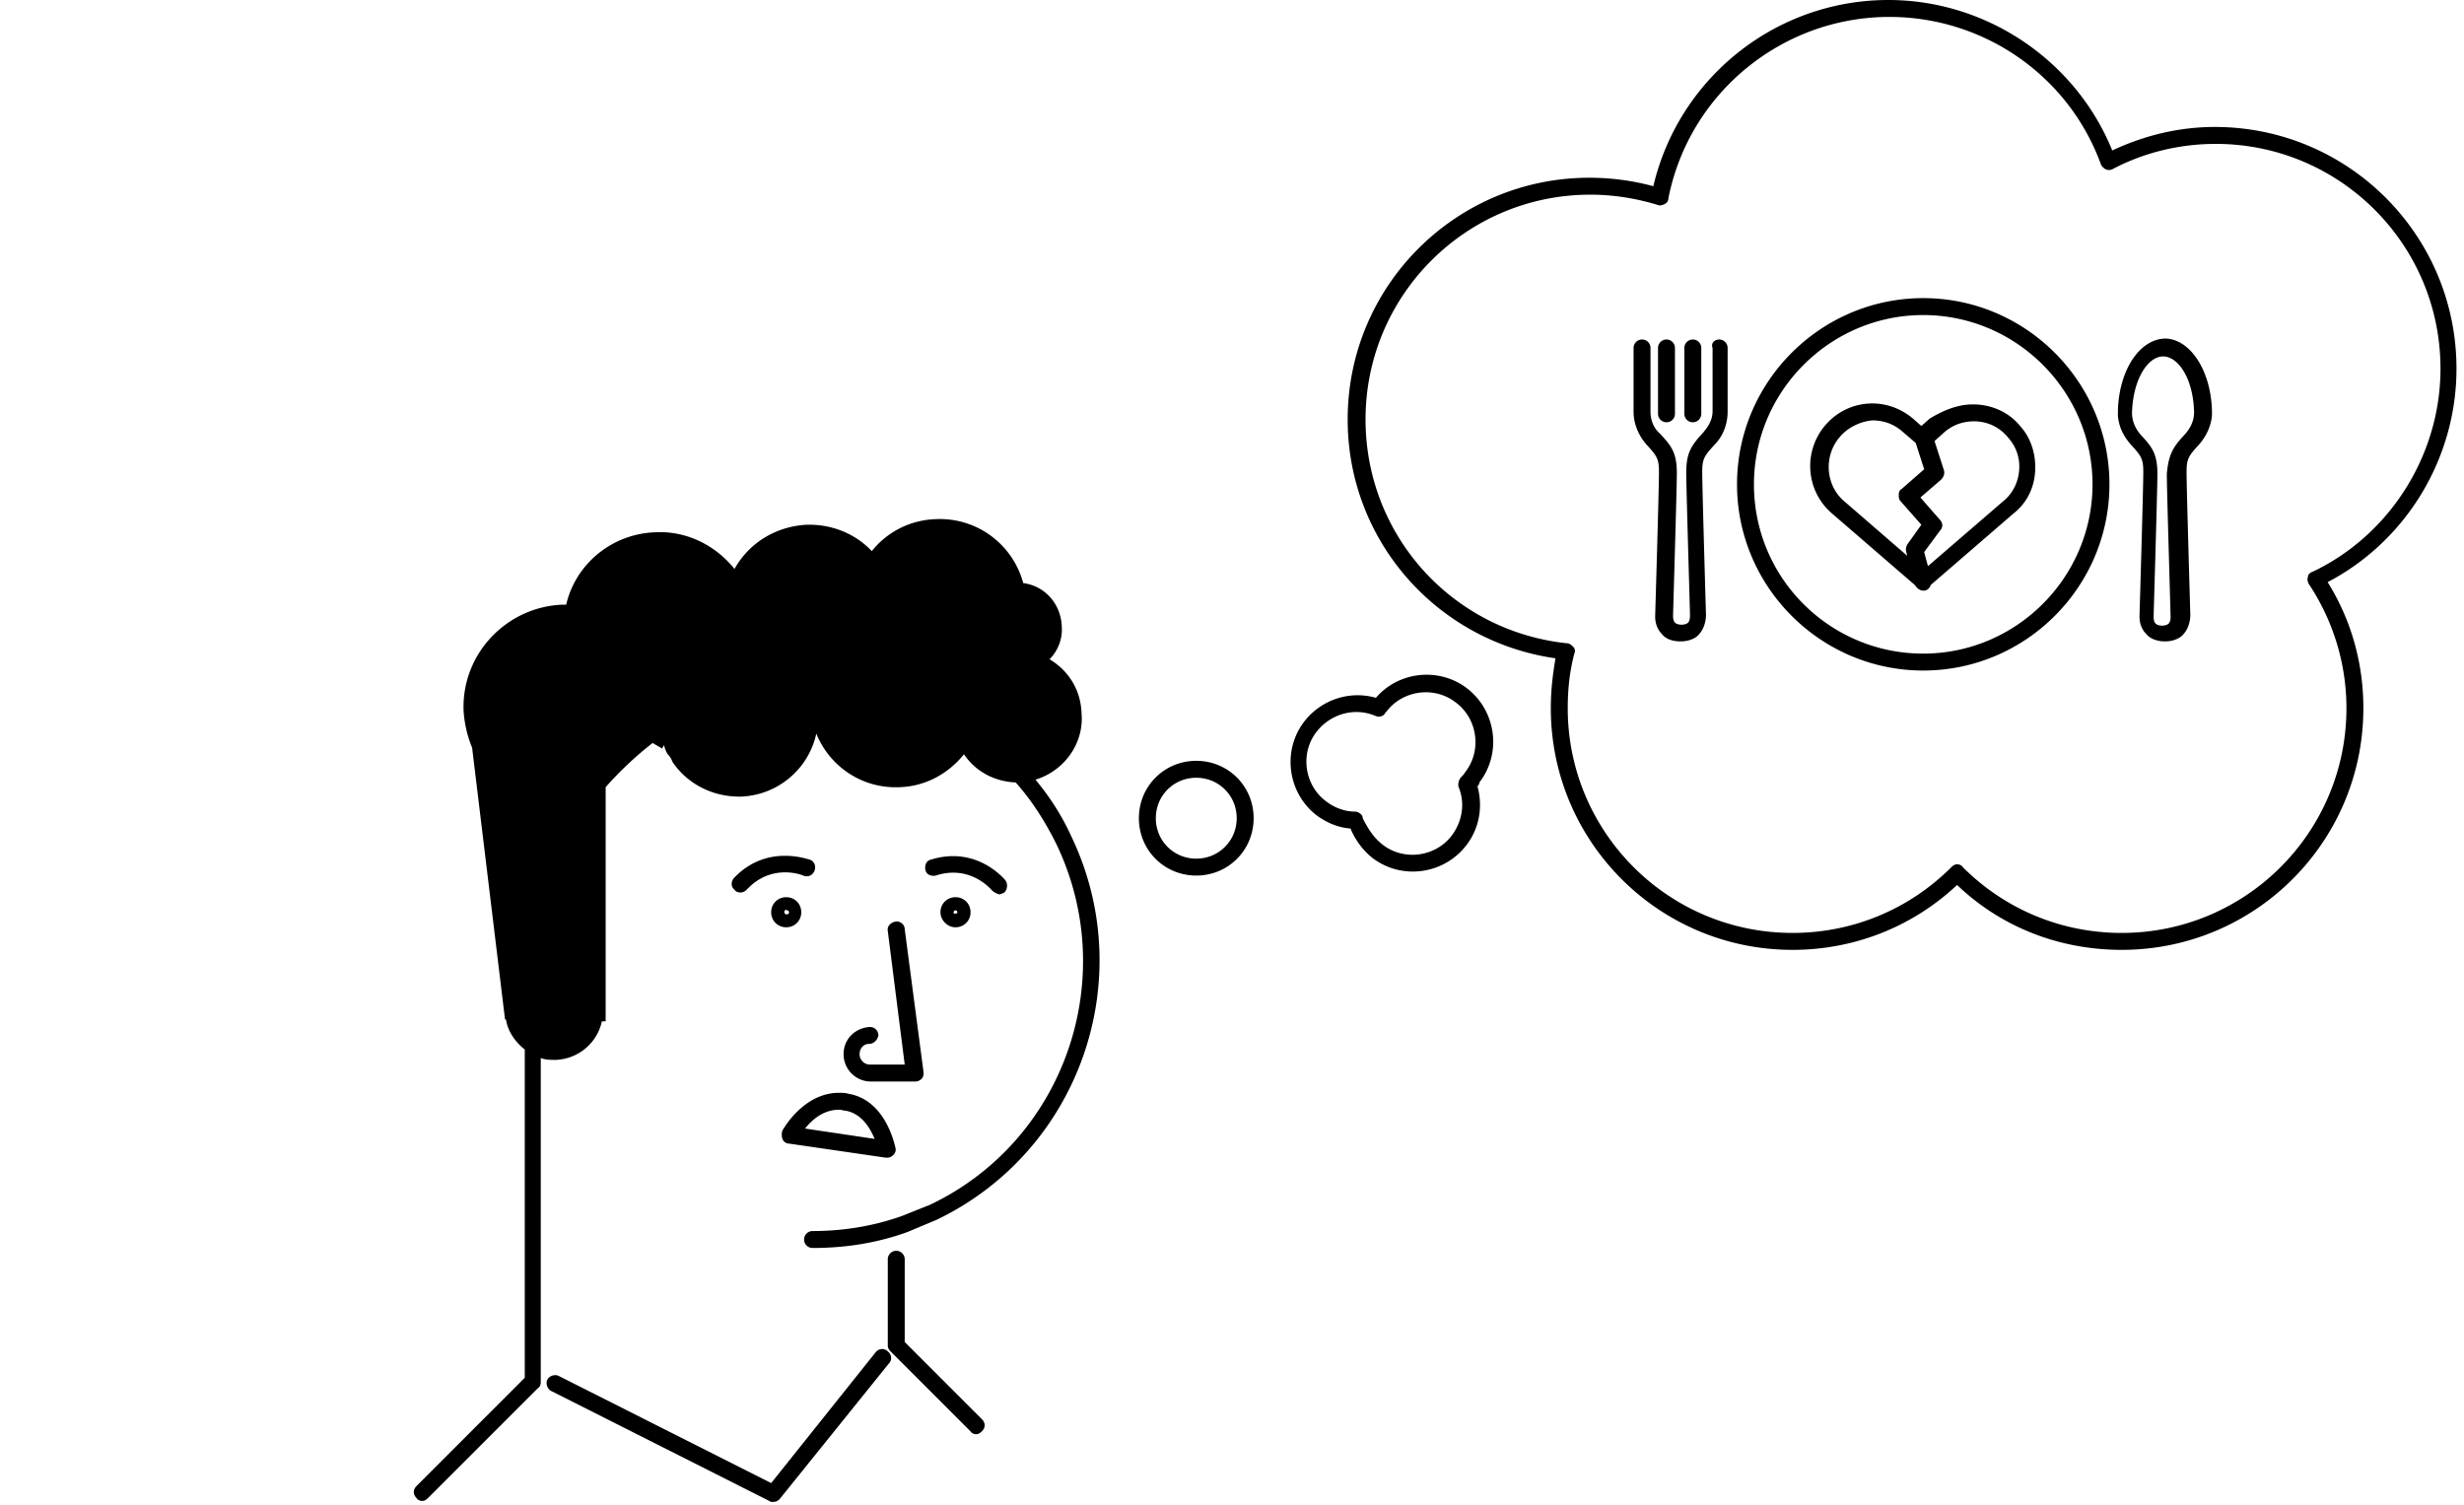 <svg xmlns="http://www.w3.org/2000/svg" viewBox="0 0 262 160"><path d="M64.9 80.4c.3-.4.6-.7 1-1-.3.3-.7.6-1 1m45.2 2.5c1.5 1.8 2.8 3.8 3.8 6 7.3 15.2.9 33.5-14.3 40.8l-3.1 1.3c-3.3 1.2-6.7 1.7-10.1 1.7a.896.896 0 1 1 0-1.8c3.2 0 6.4-.5 9.5-1.6l3-1.2c14.3-6.8 20.3-24.1 13.4-38.4-1.2-2.4-2.6-4.6-4.3-6.5-2.3-.1-4.3-1.2-5.5-3-1.6 2-4 3.4-6.8 3.5-4 .2-7.5-2.2-8.9-5.7-.8 3.7-4 6.5-7.9 6.7-3 .1-5.8-1.3-7.4-3.7-.1-.3-.3-.6-.5-.8-.2-.3-.3-.6-.4-1 0 .1-.1.2-.2.4-.3-.2-.7-.4-1-.6-1.8 1.4-3.5 3-5 4.7v24.9H64c-.5 2.3-2.5 4-4.9 4.1-.6 0-1.1 0-1.6-.2V147c0 .2-.1.5-.3.6l-11.7 11.7c-.2.2-.4.3-.6.3s-.5-.1-.6-.3c-.4-.4-.4-.9 0-1.3l11.5-11.5v-34.9c-1-.8-1.8-1.9-2-3.2h-.1l-3.5-28.9c-.5-1.2-.8-2.5-.9-3.8-.3-6 4.4-11.1 10.4-11.4h.5c1-4.3 4.8-7.5 9.4-7.7 3.4-.2 6.5 1.4 8.5 3.9 1.5-2.7 4.3-4.5 7.6-4.7 2.8-.1 5.3 1 7 2.8 1.6-2 4-3.3 6.8-3.4 4.4-.2 8.2 2.7 9.3 6.8 2.3.3 4 2.2 4.1 4.6.1 1.3-.4 2.6-1.3 3.5 2 1.2 3.3 3.2 3.4 5.7.3 3.3-1.9 6.2-4.9 7.1zM92.4 111c-.6 0-1 .5-1 1.1s.5 1.1 1.1 1.1h3.7L94.4 99c-.1-.5.3-.9.8-1s1 .3 1 .8l2 15.2c0 .3 0 .5-.2.7s-.4.3-.7.3h-4.7c-1.6 0-2.9-1.3-2.9-2.9s1.2-2.8 2.8-2.9a.896.896 0 0 1 .9.9c-.1.5-.5.9-1 .9zm-7.2-14c0 .9-.7 1.6-1.6 1.6S82 97.9 82 97s.7-1.6 1.6-1.6 1.6.7 1.6 1.6zm-1.8 0c0 .3.5.3.5 0 0-.1-.1-.2-.2-.2-.2-.1-.3 0-.3.2zm16.6 0c0-.9.7-1.6 1.6-1.6s1.6.7 1.6 1.6-.7 1.6-1.6 1.6-1.6-.8-1.6-1.6zm1.8 0c0-.1-.1-.2-.2-.2s-.2.1-.2.2c-.1.2.4.2.4 0zm-18.6 23.2c.7-1.2 2.8-4 6-4 .3 0 .7 0 1 .1 3.7.6 4.8 4.8 5 5.7.1.3 0 .6-.2.8s-.4.3-.7.3h-.1l-10.3-1.5c-.3 0-.6-.2-.7-.5a1.387 1.387 0 0 1 0-.9zm9.8.9c-.5-1.2-1.4-2.7-3.1-3-.2 0-.4-.1-.7-.1-1.6 0-2.8 1-3.6 2l7.4 1.1zm3.2 21.6l8.2 8.2c.4.4.4.9 0 1.3-.2.2-.4.3-.6.3s-.5-.1-.6-.3l-8.5-8.5c-.2-.2-.3-.4-.3-.6v-9.2a.896.896 0 1 1 1.8 0v8.8zm9.3-48c-.1-.1-2.3-2.8-6-1.6-.5.1-1-.1-1.1-.6s.1-1 .6-1.1c4.9-1.5 7.8 2.1 7.9 2.2.3.4.2 1-.1 1.3-.2.1-.4.2-.6.2-.2-.1-.5-.2-.7-.4zm-19.4-3.3c.5.2.7.7.5 1.2s-.7.7-1.2.5c-.2-.1-3.4-1.3-6 1.5-.2.2-.4.3-.7.3-.2 0-.5-.1-.6-.3-.4-.3-.4-.9 0-1.3 3.5-3.6 7.8-1.9 8-1.9zm7 52.4c.3-.4.9-.5 1.3-.1.4.3.5.9.1 1.3l-11.6 14.4c-.2.2-.4.3-.7.3-.1 0-.3 0-.4-.1l-23.2-11.7c-.4-.2-.6-.8-.4-1.2s.8-.6 1.2-.4L82 157.7l11.1-13.9zm64-60.2c.6 2.2.2 4.5-1.2 6.3-2.4 3.1-6.9 3.7-10 1.3-1-.8-1.8-1.9-2.3-3.1-1.3-.1-2.5-.6-3.6-1.4-3.1-2.4-3.7-6.9-1.3-10 1.8-2.3 4.8-3.3 7.6-2.5 2.4-2.8 6.7-3.3 9.7-1 3.1 2.4 3.7 6.9 1.3 10 0 .2-.1.3-.2.4zM147 89.8c2.3 1.8 5.7 1.3 7.4-1 1.1-1.5 1.4-3.4.7-5.1-.1-.3 0-.7.2-1 .2-.2.4-.4.5-.6 1.8-2.3 1.3-5.7-1-7.4-2.3-1.8-5.7-1.3-7.4 1l-.1.1c-.2.4-.7.5-1.1.3-2.2-.9-4.7-.2-6.2 1.7-1.8 2.3-1.3 5.7 1 7.4.9.7 2 1.1 3.1 1.1.2 0 .4.1.5.2.2.1.3.3.3.5.6 1.2 1.2 2.1 2.1 2.8zm-19.8-8.9c3.4 0 6.1 2.7 6.1 6.1s-2.7 6.1-6.1 6.1-6.1-2.7-6.1-6.1 2.7-6.1 6.1-6.1zm0 10.4c2.4 0 4.3-1.9 4.3-4.3s-1.9-4.3-4.3-4.3-4.3 1.9-4.3 4.3 1.9 4.3 4.3 4.3zm108.3-77.8c14.2 0 25.7 11.5 25.7 25.7 0 9.5-5.3 18.3-13.7 22.7 2.5 4 3.8 8.6 3.8 13.4 0 14.2-11.5 25.7-25.7 25.7-6.6 0-12.8-2.4-17.5-6.9-4.8 4.5-11 6.9-17.5 6.9-14.2 0-25.7-11.5-25.7-25.7 0-1.8.2-3.6.5-5.3-12.6-1.8-22.1-12.5-22.1-25.4 0-14.2 11.5-25.7 25.7-25.7 2.3 0 4.6.3 6.8.9 2.7-11.5 13-19.8 25-19.8 10.4 0 19.9 6.4 23.8 16 3.4-1.6 7.1-2.5 10.9-2.5zm10.4 47.3c8.2-3.9 13.6-12.4 13.6-21.6 0-13.2-10.7-23.9-23.9-23.9-3.8 0-7.6.9-11 2.7-.2.1-.5.1-.7 0s-.4-.3-.5-.5C220 8.1 211 1.8 200.9 1.8c-11.4 0-21.3 8.1-23.5 19.3 0 .3-.2.5-.4.6s-.5.2-.7.1c-2.3-.7-4.7-1.1-7.2-1.1-13.2 0-23.9 10.7-23.9 23.9 0 12.3 9.2 22.5 21.4 23.8.3 0 .5.2.7.4s.2.5.1.7c-.5 1.9-.7 3.8-.7 5.8 0 13.2 10.7 23.9 23.9 23.9 6.4 0 12.4-2.5 16.9-7 .2-.2.4-.3.6-.3s.5.1.6.3c4.5 4.5 10.5 7 16.9 7 13.2 0 23.9-10.7 23.9-23.9 0-4.7-1.4-9.3-4-13.2-.1-.2-.2-.5-.1-.7 0-.3.2-.5.5-.6zM180 44.9a.896.896 0 0 1-.9-.9v-7a.896.896 0 1 1 1.8 0v7a.896.896 0 0 1-.9.9zm-2.8 0a.896.896 0 0 1-.9-.9v-7a.896.896 0 1 1 1.8 0v7a.896.896 0 0 1-.9.9zm5.6-8.8a.896.896 0 0 1 .9.9v6.8c0 1.3-.5 2.6-1.4 3.5-1.1 1.2-1.3 1.5-1.3 2.9 0 1.7.4 15.1.4 15.2s0 1.2-.7 2c-.3.4-1 .8-2 .8-1.1 0-1.7-.4-2-.8-.8-.8-.7-1.9-.7-2s.4-13.4.4-15.2c0-1.4-.2-1.7-1.3-2.9-.9-1-1.4-2.3-1.4-3.5V37a.896.896 0 1 1 1.8 0v6.8c0 .8.3 1.7 1 2.3 1.2 1.3 1.8 2 1.8 4.2 0 1.8-.4 14.7-.4 15.2 0 .1 0 .5.2.7.3.3 1.1.3 1.4 0 .2-.2.2-.7.2-.7 0-.6-.4-13.5-.4-15.3 0-2.1.6-2.9 1.8-4.2.4-.5 1-1.2 1-2.3V37c-.2-.5.2-.9.7-.9zm52.4 7.6s0 .1 0 0v.5c-.1 1.1-.6 2.2-1.4 3.1-1.1 1.2-1.3 1.5-1.3 2.9 0 1.7.4 15.1.4 15.2s0 1.2-.7 2c-.3.4-1 .8-2 .8s-1.7-.4-2-.8c-.8-.8-.7-1.9-.7-2s.4-13.4.4-15.2c0-1.4-.2-1.7-1.3-2.9-.8-.9-1.3-1.9-1.4-3.1v-.5c.1-4.3 2.3-7.7 5.1-7.7 2.6.1 4.8 3.4 4.9 7.7zm-2.8 2.4c.4-.5.9-1.2.9-2.3-.1-3.6-1.7-5.9-3.3-5.9s-3.2 2.4-3.3 6c0 .8.3 1.6.9 2.3 1.2 1.3 1.8 2 1.8 4.2 0 1.8-.4 14.7-.4 15.2 0 .1 0 .5.2.7.3.3 1.1.3 1.4 0 .2-.2.2-.6.2-.7 0-.6-.4-13.5-.4-15.2.2-2.3.8-3 2-4.3zm-27.9-14.4c10.9 0 19.8 8.9 19.8 19.8s-8.9 19.8-19.8 19.8-19.8-8.9-19.8-19.8 8.9-19.8 19.8-19.8zm0 37.8c9.9 0 18-8.1 18-18s-8.1-18-18-18-18 8.1-18 18c0 10 8.1 18 18 18zm5.3-26.5c1.9 0 3.8.8 5 2.3 1.2 1.3 1.7 3.1 1.6 4.8-.1 1.8-.9 3.4-2.3 4.5l-8.8 7.6c-.1.3-.3.5-.6.6h-.2c-.4 0-.7-.3-.9-.6l-8.8-7.6c-2.8-2.4-3.1-6.6-.7-9.4 1.3-1.5 3.1-2.3 5-2.3 1.6 0 3.1.6 4.3 1.6l.9.8.9-.8c1.5-.9 3-1.5 4.6-1.5zm3.2 10.3c1-.8 1.6-2 1.7-3.3s-.3-2.5-1.2-3.5c-.9-1.1-2.2-1.7-3.6-1.7-1.2 0-2.3.4-3.2 1.2l-1 .9 1 3.1c.1.3 0 .7-.3 1l-2.2 1.9 2.1 2.4c.3.3.3.8 0 1.1l-1.7 2.3.4 1.5 8-6.9zm-17.4-6.8c-1.7 2-1.5 5.1.5 6.8l6.7 5.8-.1-.4c-.1-.3 0-.6.1-.8l1.5-2.1-2.2-2.5c-.2-.2-.2-.4-.2-.7s.1-.5.3-.6l2.4-2.1-.9-2.8-1.4-1.2c-.9-.8-2-1.2-3.2-1.2-1.2.1-2.6.7-3.5 1.8z"/></svg>